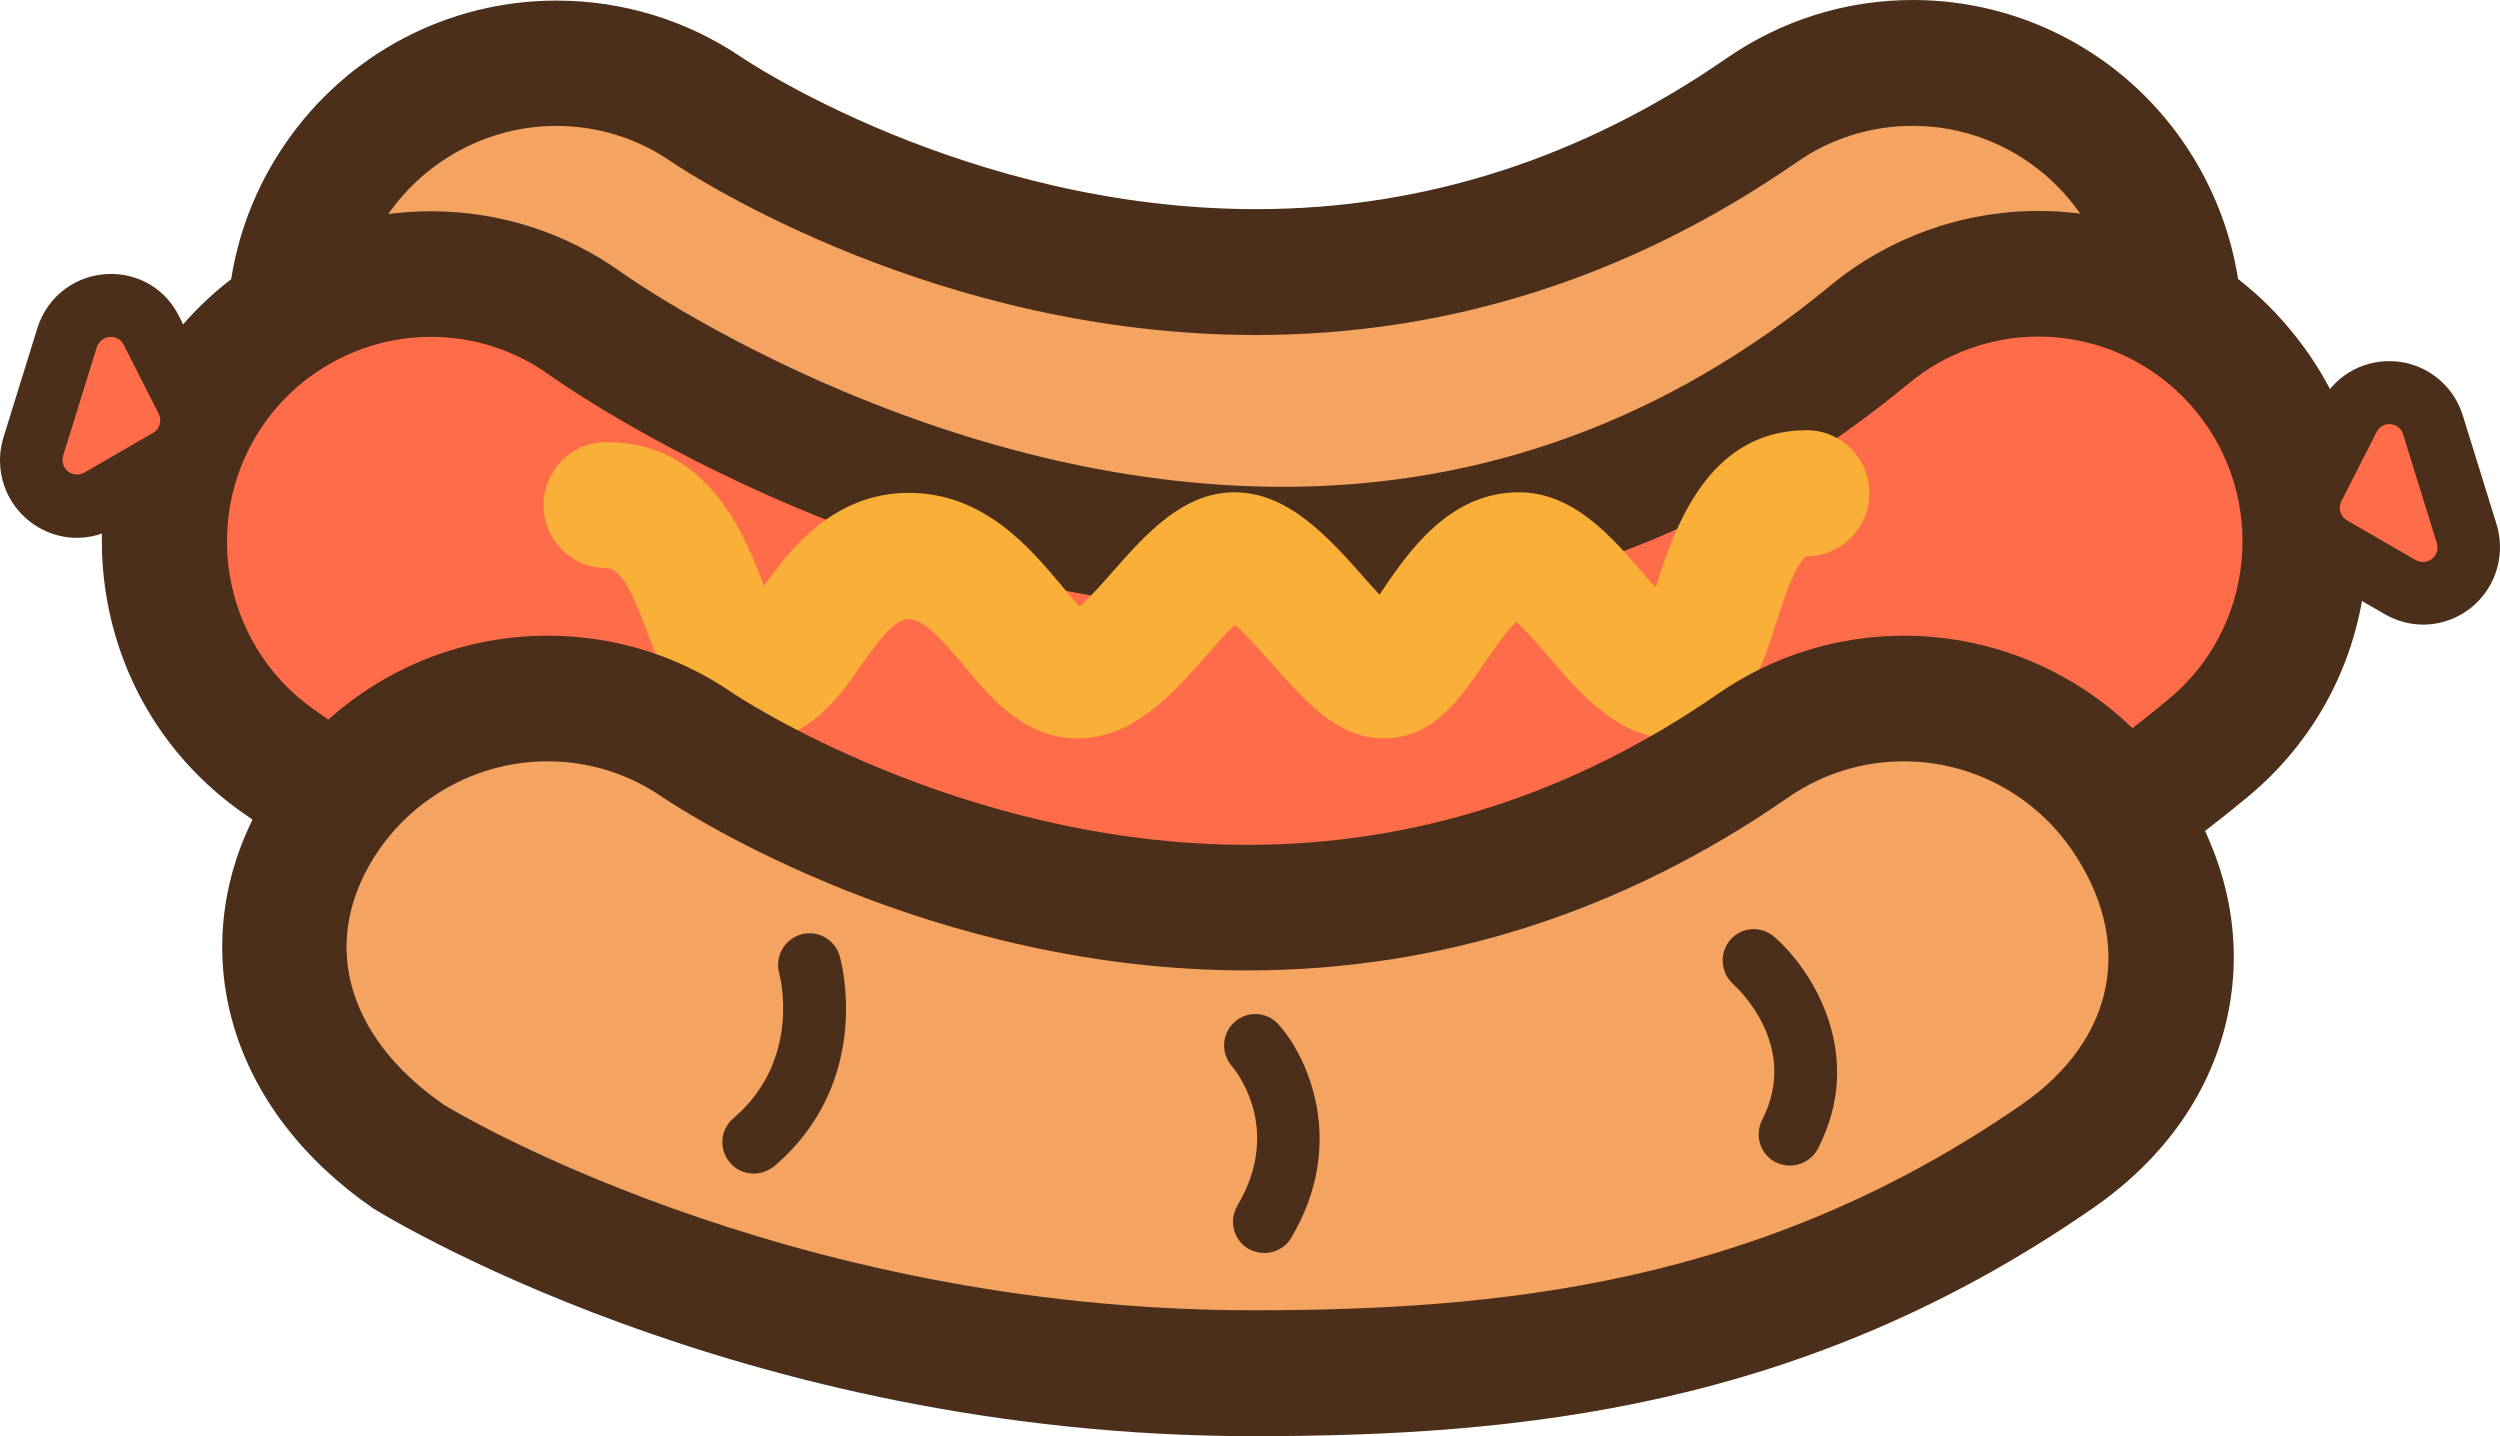 <svg width="47" height="27" viewBox="0 0 47 27" fill="none" xmlns="http://www.w3.org/2000/svg">
<g clip-path="url(#clip0_512_195)">
<path d="M23.698 15.21C14.861 15.21 8.33 10.858 7.615 10.364C6.516 9.6 5.772 8.455 5.532 7.133C5.292 5.811 5.572 4.472 6.333 3.368C7.266 2.005 8.811 1.189 10.46 1.189C11.473 1.189 12.446 1.494 13.287 2.069C13.464 2.189 17.854 5.121 23.617 5.121C27.011 5.121 30.21 4.098 33.124 2.08C33.965 1.5 34.944 1.189 35.963 1.189C37.611 1.189 39.156 2 40.089 3.362C40.851 4.466 41.131 5.805 40.89 7.128C40.65 8.45 39.906 9.6 38.807 10.359C34.165 13.578 29.084 15.21 23.698 15.21Z" fill="#F4A360"/>
<path d="M23.698 16.388C14.849 16.388 8.191 12.183 6.946 11.34C5.59 10.399 4.677 8.981 4.377 7.349C4.077 5.713 4.427 4.062 5.365 2.699C6.517 1.016 8.421 0.011 10.46 0.011C11.707 0.011 12.909 0.379 13.939 1.075C13.972 1.099 18.16 3.932 23.617 3.932C26.764 3.932 29.738 2.978 32.457 1.097C33.494 0.379 34.706 0 35.963 0C38.001 0 39.906 1.005 41.057 2.687C41.993 4.057 42.345 5.709 42.045 7.338C41.745 8.97 40.832 10.388 39.473 11.33C34.632 14.686 29.324 16.388 23.698 16.388ZM10.46 2.367C9.204 2.367 8.021 2.988 7.296 4.029C6.095 5.777 6.535 8.179 8.275 9.386C8.546 9.574 15.014 14.026 23.692 14.026C28.826 14.026 33.685 12.465 38.135 9.386C38.977 8.805 39.545 7.927 39.73 6.916C39.916 5.903 39.698 4.878 39.116 4.03C38.4 2.988 37.219 2.366 35.957 2.366C35.175 2.366 34.424 2.601 33.784 3.046C30.669 5.204 27.246 6.298 23.612 6.298C17.661 6.298 13.115 3.371 12.616 3.037C11.983 2.6 11.237 2.367 10.46 2.367Z" fill="#4C2F1B"/>
<path d="M24.15 20.343C16.372 20.343 9.252 17.205 5.177 14.267C4.09 13.485 3.374 12.324 3.156 10.996C2.939 9.669 3.248 8.341 4.032 7.248C4.971 5.938 6.493 5.15 8.102 5.15C9.149 5.15 10.157 5.472 11.009 6.087C11.078 6.133 12.784 7.346 15.434 8.456C18.398 9.697 21.323 10.33 24.127 10.33C28.191 10.33 31.9 8.973 35.145 6.295C36.037 5.558 37.165 5.15 38.321 5.15C39.826 5.15 41.24 5.823 42.196 6.99C43.043 8.024 43.444 9.335 43.312 10.674C43.181 12.014 42.54 13.215 41.509 14.072C36.455 18.234 30.617 20.343 24.15 20.343Z" fill="#FF6C4A"/>
<path d="M24.15 21.533C16.102 21.533 8.719 18.278 4.493 15.231C3.15 14.261 2.264 12.826 1.997 11.189C1.731 9.557 2.115 7.913 3.079 6.56C4.234 4.94 6.112 3.972 8.102 3.972C9.397 3.972 10.637 4.371 11.688 5.124C11.702 5.134 13.334 6.298 15.885 7.369C18.709 8.552 21.482 9.152 24.127 9.152C27.907 9.152 31.362 7.883 34.395 5.382C35.494 4.469 36.888 3.966 38.321 3.966C40.185 3.966 41.926 4.798 43.097 6.247C44.145 7.524 44.633 9.138 44.474 10.795C44.316 12.447 43.525 13.937 42.247 14.99C36.983 19.332 30.895 21.533 24.15 21.533ZM8.102 6.333C6.871 6.333 5.706 6.932 4.986 7.935C3.753 9.66 4.146 12.071 5.861 13.309C9.787 16.141 16.652 19.166 24.15 19.166C30.339 19.166 35.927 17.143 40.759 13.154C41.549 12.502 42.04 11.58 42.14 10.557C42.24 9.534 41.938 8.532 41.287 7.736C40.551 6.841 39.47 6.328 38.321 6.328C37.435 6.328 36.57 6.64 35.887 7.207C32.428 10.064 28.472 11.513 24.127 11.513C21.168 11.513 18.091 10.851 14.981 9.547C12.144 8.355 10.348 7.064 10.331 7.051C9.677 6.581 8.906 6.333 8.102 6.333Z" fill="#4C2F1B"/>
<path d="M14.185 13.928C12.938 13.928 12.486 12.721 12.182 11.921C11.868 11.082 11.667 10.68 11.398 10.68C10.746 10.68 10.219 10.151 10.219 9.496C10.219 8.84 10.746 8.311 11.398 8.311C13.304 8.311 13.991 10.03 14.363 11.014C14.867 10.307 15.685 9.266 17.087 9.266C18.501 9.266 19.365 10.306 19.943 10.99C20.046 11.117 20.184 11.283 20.298 11.404C20.492 11.232 20.756 10.933 20.927 10.738C21.54 10.042 22.238 9.255 23.211 9.255C24.224 9.255 24.991 10.117 25.666 10.882C25.747 10.973 25.838 11.077 25.936 11.181C25.953 11.157 25.964 11.14 25.976 11.117C26.479 10.375 27.247 9.255 28.551 9.255C29.575 9.255 30.291 10.076 30.914 10.807C30.978 10.876 31.052 10.962 31.126 11.048C31.126 11.037 31.132 11.031 31.132 11.025C31.464 9.996 32.076 8.088 33.965 8.088C34.617 8.088 35.144 8.616 35.144 9.272C35.144 9.927 34.617 10.456 33.965 10.456C33.753 10.571 33.496 11.37 33.376 11.755C33.09 12.652 32.695 13.882 31.441 13.882C30.44 13.882 29.741 13.078 29.129 12.364C28.957 12.163 28.689 11.853 28.505 11.692C28.322 11.858 28.065 12.238 27.91 12.462C27.458 13.128 26.943 13.882 26.016 13.882C25.151 13.882 24.545 13.192 23.898 12.462C23.709 12.249 23.429 11.933 23.217 11.744C23.046 11.904 22.834 12.151 22.685 12.318C22.038 13.054 21.3 13.882 20.258 13.882C19.262 13.882 18.632 13.128 18.123 12.519C17.762 12.088 17.39 11.64 17.076 11.64C16.824 11.64 16.549 12.002 16.183 12.513C15.776 13.106 15.193 13.928 14.185 13.928Z" fill="#F9AF38"/>
<path d="M23.566 25.816C15.342 25.816 8.857 22.551 7.69 21.747C6.591 20.982 5.841 20.016 5.526 18.953C5.166 17.74 5.394 16.446 6.172 15.314C7.105 13.951 8.651 13.135 10.299 13.135C11.312 13.135 12.285 13.44 13.127 14.014C13.304 14.135 17.694 17.067 23.458 17.067C26.852 17.067 30.051 16.043 32.964 14.026C33.805 13.446 34.784 13.135 35.803 13.135C37.452 13.135 38.997 13.945 39.93 15.308C40.703 16.434 40.983 17.654 40.743 18.826C40.508 19.964 39.798 20.976 38.682 21.747C33.507 25.322 28.362 25.816 23.566 25.816Z" fill="#F4A360"/>
<path d="M23.561 27C13.854 27 7.075 22.755 7.008 22.712C5.693 21.802 4.785 20.616 4.393 19.287C3.931 17.717 4.218 16.066 5.199 14.639C6.351 12.956 8.255 11.951 10.293 11.951C11.545 11.951 12.748 12.323 13.77 13.026C13.806 13.052 18.032 15.883 23.451 15.883C26.598 15.883 29.571 14.929 32.291 13.048C33.327 12.33 34.539 11.951 35.796 11.951C37.834 11.951 39.738 12.956 40.89 14.638C41.85 16.035 42.194 17.566 41.885 19.064C41.586 20.51 40.707 21.774 39.341 22.717C33.912 26.481 28.548 27 23.561 27ZM10.294 14.313C9.036 14.313 7.852 14.934 7.125 15.975C5.992 17.626 6.46 19.462 8.344 20.769C8.401 20.808 14.666 24.633 23.555 24.633C28.159 24.633 33.096 24.165 38.003 20.769C38.885 20.16 39.435 19.384 39.592 18.524C39.745 17.692 39.523 16.812 38.949 15.977C38.233 14.935 37.053 14.313 35.79 14.313C35.01 14.313 34.258 14.548 33.618 14.992C30.502 17.15 27.079 18.244 23.445 18.244C17.49 18.244 12.949 15.317 12.45 14.984C11.817 14.546 11.07 14.313 10.294 14.313Z" fill="#4C2F1B"/>
<path d="M14.168 22.063C14.002 22.063 13.836 21.994 13.722 21.856C13.51 21.609 13.538 21.235 13.79 21.022C15.073 19.924 14.666 18.36 14.649 18.297C14.563 17.981 14.746 17.659 15.061 17.567C15.375 17.481 15.696 17.66 15.787 17.975C15.816 18.073 16.428 20.326 14.557 21.924C14.437 22.017 14.305 22.063 14.168 22.063ZM23.772 23.557C23.669 23.557 23.566 23.529 23.469 23.477C23.188 23.31 23.097 22.948 23.263 22.666C24.15 21.172 23.171 20.062 23.166 20.051C22.948 19.809 22.965 19.436 23.206 19.217C23.446 18.998 23.818 19.016 24.035 19.258C24.579 19.861 25.335 21.482 24.276 23.27C24.167 23.453 23.972 23.557 23.772 23.557Z" fill="#4C2F1B"/>
<path d="M33.65 21.913C33.559 21.913 33.467 21.89 33.381 21.85C33.09 21.701 32.981 21.344 33.129 21.051C33.851 19.648 32.637 18.55 32.586 18.504C32.345 18.286 32.317 17.918 32.529 17.67C32.74 17.423 33.112 17.4 33.358 17.613C34.045 18.21 35.098 19.809 34.177 21.596C34.068 21.798 33.862 21.913 33.65 21.913Z" fill="#4C2F1B"/>
<path d="M45.555 11.157C45.407 11.157 45.257 11.117 45.126 11.042L43.833 10.295C43.438 10.065 43.288 9.565 43.495 9.157L44.153 7.858C44.302 7.565 44.594 7.386 44.92 7.386C45.298 7.386 45.63 7.628 45.739 7.99L46.374 10.037C46.454 10.301 46.409 10.583 46.248 10.807C46.087 11.025 45.83 11.157 45.555 11.157Z" fill="#FF6C4A"/>
<path d="M44.92 7.973C45.029 7.973 45.137 8.036 45.177 8.162L45.812 10.209C45.87 10.398 45.727 10.565 45.555 10.565C45.509 10.565 45.464 10.553 45.418 10.531L44.125 9.784C43.999 9.709 43.953 9.554 44.016 9.427L44.68 8.122C44.731 8.024 44.822 7.973 44.92 7.973ZM44.92 6.789C44.37 6.789 43.878 7.093 43.626 7.582L42.968 8.881C42.619 9.57 42.871 10.415 43.54 10.8L44.834 11.547C45.057 11.674 45.303 11.743 45.555 11.743C46.013 11.743 46.454 11.519 46.722 11.145C46.992 10.777 47.071 10.289 46.934 9.852L46.299 7.805C46.11 7.202 45.555 6.789 44.92 6.789Z" fill="#4C2F1B"/>
<path d="M1.451 9.513C1.176 9.513 0.919 9.381 0.758 9.157C0.598 8.933 0.553 8.657 0.632 8.387L1.268 6.34C1.382 5.978 1.708 5.736 2.092 5.736C2.418 5.736 2.71 5.914 2.859 6.208L3.517 7.507C3.723 7.915 3.575 8.415 3.18 8.645L1.886 9.392C1.749 9.473 1.6 9.513 1.451 9.513Z" fill="#FF6C4A"/>
<path d="M2.086 6.334C2.184 6.334 2.275 6.38 2.327 6.484L2.985 7.783C3.048 7.909 3.002 8.07 2.876 8.139L1.583 8.886C1.537 8.909 1.491 8.921 1.445 8.921C1.274 8.921 1.131 8.754 1.188 8.564L1.823 6.517C1.869 6.397 1.978 6.334 2.086 6.334ZM2.086 5.15C1.451 5.15 0.89 5.558 0.701 6.173L0.066 8.22C-0.071 8.662 0.009 9.145 0.278 9.513C0.552 9.887 0.987 10.111 1.445 10.111C1.697 10.111 1.948 10.043 2.166 9.916L3.46 9.169C4.129 8.783 4.381 7.938 4.026 7.248L3.368 5.949C3.128 5.455 2.636 5.15 2.086 5.15Z" fill="#4C2F1B"/>
</g>
<defs>
<clipPath id="clip0_512_195">
<rect width="47" height="27" fill="white"/>
</clipPath>
</defs>
</svg>

